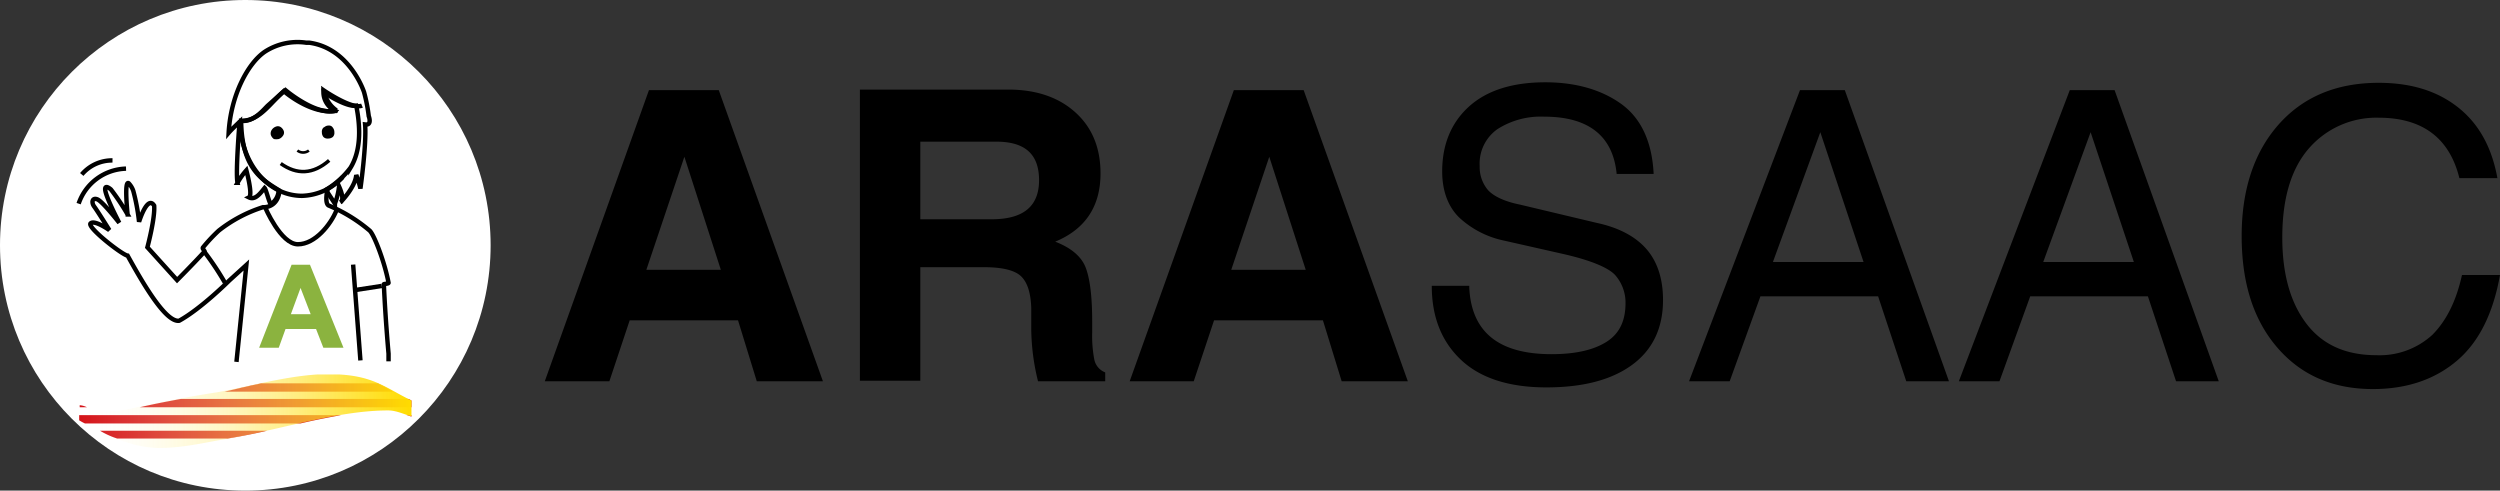 <?xml version="1.0" encoding="UTF-8" standalone="no"?>
<svg
   id="Layer_1"
   data-name="Layer 1"
   viewBox="0 0 480 94.2"
   version="1.1"
   sodipodi:docname="logo-arasaac-texto.svg"
   inkscape:version="1.2.2 (b0a8486541, 2022-12-01)"
   xmlns:inkscape="http://www.inkscape.org/namespaces/inkscape"
   xmlns:sodipodi="http://sodipodi.sourceforge.net/DTD/sodipodi-0.dtd"
   xmlns="http://www.w3.org/2000/svg"
   xmlns:svg="http://www.w3.org/2000/svg"
   xmlns:rdf="http://www.w3.org/1999/02/22-rdf-syntax-ns#"
   xmlns:cc="http://creativecommons.org/ns#"
   xmlns:dc="http://purl.org/dc/elements/1.1/">
  <rect x="0" y="0" width="480" height="94.2" fill="#333333" stroke="none"/>
  <sodipodi:namedview
     id="namedview95"
     pagecolor="#ffffff"
     bordercolor="#000000"
     borderopacity="0.25"
     inkscape:showpageshadow="2"
     inkscape:pageopacity="0"
     inkscape:pagecheckerboard="true"
     inkscape:deskcolor="#d1d1d1"
     showgrid="false"
     inkscape:zoom="2.5053079"
     inkscape:cx="240.28982"
     inkscape:cy="47.099998"
     inkscape:window-width="1920"
     inkscape:window-height="1131"
     inkscape:window-x="0"
     inkscape:window-y="0"
     inkscape:window-maximized="1"
     inkscape:current-layer="Layer_1" />
  <defs
     id="defs19">
    <style
       id="style2">.cls-1{fill:#fff;}.cls-2{fill:#d41318;}.cls-3{fill:url(#linear-gradient);}.cls-4,.cls-5,.cls-6{fill:none;stroke:#000;stroke-miterlimit:3.86;}.cls-4{stroke-width:0.85px;}.cls-5{stroke-width:0.68px;}.cls-6{stroke-width:0.51px;}.cls-7{fill:#8bb33f;stroke:#8bb33f;stroke-miterlimit:10;stroke-width:0.34px;}</style>
    <linearGradient
       id="linear-gradient"
       x1="25.3"
       y1="34.15"
       x2="89"
       y2="34.15"
       gradientTransform="matrix(1, 0, 0, -1, 0, 118.72)"
       gradientUnits="userSpaceOnUse">
      <stop
         offset="0"
         stop-color="#fff"
         stop-opacity="0"
         id="stop4" />
      <stop
         offset="0.14"
         stop-color="#fff8cf"
         stop-opacity="0.14"
         id="stop6" />
      <stop
         offset="0.38"
         stop-color="#ffee86"
         stop-opacity="0.38"
         id="stop8" />
      <stop
         offset="0.59"
         stop-color="#ffe74d"
         stop-opacity="0.59"
         id="stop10" />
      <stop
         offset="0.77"
         stop-color="#ffe123"
         stop-opacity="0.77"
         id="stop12" />
      <stop
         offset="0.92"
         stop-color="#ffdd09"
         stop-opacity="0.92"
         id="stop14" />
      <stop
         offset="1"
         stop-color="#ffdc00"
         id="stop16" />
    </linearGradient>
  </defs>
  <title
     id="title21">logo-arasaac-texto</title>
  <g
     id="Fondo">
    <path
       d="M0-197.28Z"
       transform="translate(-10 -5.62)"
       id="path23" />
    <path
       d="M500-197.28Z"
       transform="translate(-10 -5.62)"
       id="path25" />
    <path
       d="M0,302.72Z"
       transform="translate(-10 -5.62)"
       id="path27" />
    <path
       d="M500,302.72Z"
       transform="translate(-10 -5.62)"
       id="path29" />
  </g>
  <circle
     class="cls-1"
     cx="47.1"
     cy="47.1"
     r="47.1"
     id="circle32" />
  <g
     id="relleno">
    <path
       class="cls-1"
       d="M70.9,77.52h4.3c6.7.4,8.9,2.6,13.8,5v3c-.9-.1-2.7-1.1-4.5-1.1-9.8,0-21.4,3.9-31.2,5.5-4.1.7-7.8,1.6-12,1.7H40.2c-6.1-.2-10.8-3.2-14.9-5.4v-2.9c1.3.1,2.5,1.3,4.8,1.3a24.89,24.89,0,0,0,6.1-.8c5.2-1.1,10.4-2.1,15.6-2.9C57.4,79.92,64.5,77.92,70.9,77.52Z"
       transform="translate(-10 -5.62)"
       id="path34" />
    <path
       class="cls-2"
       d="M60.2,79.22H82.5c1,.5,2,1,3,1.6H53.1C55.3,80.32,57.7,79.72,60.2,79.22Z"
       transform="translate(-10 -5.62)"
       id="path36" />
    <path
       class="cls-2"
       d="M44.7,82.22H88.4a3.33,3.33,0,0,1,.6.3v1.3H36.8C39.4,83.22,42,82.72,44.7,82.22Zm-18,1.6H25.3v-.4A3.71,3.71,0,0,1,26.7,83.82Z"
       transform="translate(-10 -5.62)"
       id="path38" />
    <path
       class="cls-2"
       d="M25.2,85.32H75.5c-3.2.6-4.8.9-7.8,1.6H26.3a10.91,10.91,0,0,1-1.1-.6Zm62.8,0h1v.3A6.21,6.21,0,0,0,88,85.32Z"
       transform="translate(-10 -5.62)"
       id="path40" />
    <path
       class="cls-2"
       d="M29.2,88.32H61.3c-2.6.6-5.2,1.1-7.6,1.5H32.5A16.58,16.58,0,0,1,29.2,88.32Z"
       transform="translate(-10 -5.62)"
       id="path42" />
    <path
       class="cls-3"
       d="M70.9,77.52h4.3c6.7.4,8.9,2.6,13.8,5v3c-.9-.1-2.7-1.1-4.5-1.1-9.8,0-21.4,3.9-31.2,5.5-4.1.7-7.8,1.6-12,1.7H40.2c-6.1-.2-10.8-3.2-14.9-5.4v-2.9c1.3.1,2.5,1.3,4.8,1.3a24.89,24.89,0,0,0,6.1-.8c5.2-1.1,10.4-2.1,15.6-2.9C57.4,79.92,64.5,77.92,70.9,77.52Z"
       transform="translate(-10 -5.62)"
       id="path44" />
  </g>
  <g
     id="contorno">
    <path
       class="cls-4"
       d="M75.8,39.62a11,11,0,0,1-7.8,3.6c-6.6,0-11.9-6.4-11.9-14.5"
       transform="translate(-10 -5.62)"
       id="path47" />
    <path
       class="cls-4"
       d="M72.9,41.82s-.7,3,.3,3.3a30,30,0,0,1,7.8,4.8c.9.9,2.9,6.2,3.6,10,0,.2-1,.2-.9.3.3,6.7.9,13.3.9,13.3V75"
       transform="translate(-10 -5.62)"
       id="path49" />
    <line
       class="cls-4"
       x1="67.8"
       y1="50.8"
       x2="69.2"
       y2="69.2"
       id="line51" />
    <path
       class="cls-4"
       d="M63.7,42c-.3,3.7-3.2,3.4-3.2,3.4a26.89,26.89,0,0,0-8.5,4.5,31.25,31.25,0,0,0-3,3.2c-.3.3.5.7.2.9-2.3,2.5-5.2,5.4-5.2,5.4l-5.7-6.3s1.5-5.6,1.3-8c-1.3-2.1-2.9,3.1-2.9,3.1a38.75,38.75,0,0,0-1.1-5.9,3.88,3.88,0,0,0-.9-1.5c-.9-.6-.2,6-.2,6A42.55,42.55,0,0,0,31.3,42s-1-.9-1.1-.2c-.2,1.1,2.7,6.6,2.7,6.6s-3.2-4.1-4.2-4.5-1.2.6-.6,1.4,2.9,4.5,2.9,4.5-2.8-2-3.6-1.3,6.1,6.1,7.1,6.2c2.5,4.5,7.2,12.9,9.9,12.5,4.2-2.3,9.6-7.7,9.6-7.7l3.3-3-1.9,18.6"
       transform="translate(-10 -5.62)"
       id="path53" />
    <path
       class="cls-4"
       d="M25.1,44.72A9.9,9.9,0,0,1,34.2,38"
       transform="translate(-10 -5.62)"
       id="path55" />
    <path
       class="cls-4"
       d="M25.7,39.12a7.63,7.63,0,0,1,5.9-2.7"
       transform="translate(-10 -5.62)"
       id="path57" />
    <path
       class="cls-4"
       d="M60.9,45.42s3,7.1,6.3,7.1,6.3-3.8,7.4-6.5"
       transform="translate(-10 -5.62)"
       id="path59" />
    <path
       class="cls-4"
       d="M49.2,53.92a55.06,55.06,0,0,1,4,6"
       transform="translate(-10 -5.62)"
       id="path61" />
    <line
       class="cls-4"
       x1="73.3"
       y1="54.9"
       x2="68.1"
       y2="55.7"
       id="line63" />
    <path
       class="cls-4"
       d="M56.5,28.82c3.6-.1,5.6-3.8,8.3-5.9,0,0,6,5.1,9.8,3.9A5.77,5.77,0,0,1,72.2,23s5.4,3.7,7.3,2.9"
       transform="translate(-10 -5.62)"
       id="path65" />
    <path
       class="cls-4"
       d="M72.8,42.42l1.5,2.3a13.56,13.56,0,0,0,.8-3.3c1.2,2.7.3,3,.3,3s2.8-2.8,3-5.2a18.69,18.69,0,0,1,.8,2.6s1.2-8.5.9-12.3c1.4.2.7-1.6.7-1.6a31.85,31.85,0,0,0-.9-4.6s-2.7-8.4-10.5-9.5h-.6a11.55,11.55,0,0,0-7.9,1.7c-3.3,2.2-6.6,8.4-7,15.6.6-.7,2.1-2.1,2.1-2.1s-.8,9.7-.4,11.7a14,14,0,0,1,1.7-2.4s1.3,4.8.5,5.2c1.2.6,2.2-.8,3-1.8.3.3.9,2.9,1.2,3.1a3.32,3.32,0,0,0,1.5-2.7c-3-1.9-7.1-4-7.2-13.3,2.5.3,4.4-2.3,5.2-3s3-2.7,3-2.7,5.1,4.5,9.9,3.8a4,4,0,0,1-2.3-3.6s4.3,2.9,6.3,2.6c.7,3.5,1.1,8.3-1.1,11.9A16.61,16.61,0,0,1,72.7,42Z"
       transform="translate(-10 -5.62)"
       id="path67" />
    <path
       class="cls-5"
       d="M73.2,36.42c-3.1,2.7-6.2,2.8-9.3.6"
       transform="translate(-10 -5.62)"
       id="path69" />
    <path
       class="cls-6"
       d="M67.1,34.52a1.79,1.79,0,0,0,2.2,0"
       transform="translate(-10 -5.62)"
       id="path71" />
    <path
       d="M73.2,29.72a1.49,1.49,0,0,0-.6.1c-.2.1-.3.2-.5.3a1.1,1.1,0,0,0-.3.9,1.4,1.4,0,0,0,.3.9,1.1,1.1,0,0,0,.9.3,1.4,1.4,0,0,0,.9-.3,1.1,1.1,0,0,0,.3-.9,1.4,1.4,0,0,0-.3-.9A.84.84,0,0,0,73.2,29.72Z"
       transform="translate(-10 -5.62)"
       id="path73" />
    <path
       d="M63.5,32.32a1.56,1.56,0,0,0,.8-.6,1,1,0,0,0,.2-.9,1.56,1.56,0,0,0-.6-.8,1,1,0,0,0-.9-.1,1.56,1.56,0,0,0-.8.6,1.23,1.23,0,0,0-.2,1,1.56,1.56,0,0,0,.6.8A2.64,2.64,0,0,0,63.5,32.32Z"
       transform="translate(-10 -5.62)"
       id="path75" />
    <path
       class="cls-7"
       d="M75.7,72.22H72.2l-1.4-3.6H64.7l-1.3,3.6H60l6.1-15.6h3.3Zm-5.8-6.1-2.2-5.7-2.1,5.7Z"
       transform="translate(-10 -5.62)"
       id="path77" />
  </g>
  <path
     class="cls-1"
     d="M114.6,78.82l20-55.9H148l20,55.9H155.3l-3.6-11.7H130.9L127,78.82Zm19.5-21.4h14.3l-7-21.7Z"
     transform="translate(-10 -5.62)"
     id="path80"
     style="fill:#000000" />
  <path
     class="cls-1"
     d="M222.2,78.82H209.3a43.12,43.12,0,0,1-1.3-9.9v-4.2c-.1-2.8-.7-4.8-1.9-6s-3.6-1.8-7.2-1.8H186.7v21.8H175.1V22.82h28.5c5.4,0,9.7,1.5,12.9,4.4s4.8,6.8,4.8,11.7c0,6.3-2.9,10.7-8.7,13.1,3.1,1.2,5.1,2.9,5.9,5.1s1.2,5.6,1.2,10.2v2.2a23.88,23.88,0,0,0,.4,5.1,3.36,3.36,0,0,0,2.1,2.5Zm-12.7-38.6c0-5-2.7-7.4-8.2-7.4H186.7v14.9h13.7C206.5,47.72,209.5,45.22,209.5,40.22Z"
     transform="translate(-10 -5.62)"
     id="path82"
     style="fill:#000000" />
  <path
     class="cls-1"
     d="M226.9,78.82l20-55.9h13.4l20,55.9H267.6L264,67.12H243.1l-3.9,11.7Zm19.5-21.4h14.3l-7-21.7Z"
     transform="translate(-10 -5.62)"
     id="path84"
     style="fill:#000000" />
  <path
     class="cls-1"
     d="M292.1,60.82c.4,8.6,5.7,12.8,15.8,12.8,4.6,0,8.1-.8,10.6-2.4s3.6-4.1,3.6-7.4a8,8,0,0,0-2-5.4c-1.3-1.4-4.6-2.8-9.8-4l-11.5-2.6a18,18,0,0,1-8.7-4.5c-2.1-2.1-3.2-5.1-3.2-8.8,0-5.1,1.7-9.3,5.1-12.4s8.3-4.7,14.7-4.7c5.8,0,10.7,1.4,14.5,4.1s6,7.2,6.3,13.5h-7.1c-.7-7.3-5.4-11-13.9-11a15.44,15.44,0,0,0-9,2.4,8.09,8.09,0,0,0-3.4,7.1,6.8,6.8,0,0,0,1.6,4.6c1.1,1.2,3.2,2.2,6.2,2.8l14.7,3.5c4.2.9,7.4,2.6,9.5,5s3.2,5.7,3.2,9.8c0,5.4-2,9.6-6,12.5S313.8,80,306.9,80c-7.2,0-12.7-1.8-16.4-5.3s-5.6-8.2-5.6-14.2h7.2Z"
     transform="translate(-10 -5.62)"
     id="path86"
     style="fill:#000000" />
  <path
     class="cls-1"
     d="M334.3,78.82l21.3-55.9h8.6l20,55.9H376l-5.4-16.3H348l-5.9,16.3Zm16.1-22.9h17.4L359.5,31Z"
     transform="translate(-10 -5.62)"
     id="path88"
     style="fill:#000000" />
  <path
     class="cls-1"
     d="M386.1,78.82l21.3-55.9H416l20,55.9h-8.2l-5.4-16.3H399.8l-5.9,16.3Zm16.2-22.9h17.4L411.4,31Z"
     transform="translate(-10 -5.62)"
     id="path90"
     style="fill:#000000" />
  <path
     class="cls-1"
     d="M482.7,58.42H490c-1.3,7.3-4,12.8-8.2,16.4s-9.6,5.5-16.2,5.5c-7.6,0-13.7-2.6-18.3-7.9s-6.9-12.4-6.9-21.5c0-8.9,2.4-16.1,7.1-21.4s11.1-8,19.2-8c6.1,0,11.1,1.5,15.1,4.6s6.6,7.6,7.7,13.7h-7.3c-1.9-7.7-7.1-11.6-15.5-11.6a17.15,17.15,0,0,0-13.4,5.9q-5.1,5.85-5.1,17.1c0,6.9,1.5,12.4,4.6,16.5s7.6,6.1,13.5,6.1a15,15,0,0,0,10.7-3.9C479.7,67.22,481.6,63.42,482.7,58.42Z"
     transform="translate(-10 -5.62)"
     id="path92"
     style="fill:#000000" />
</svg>
